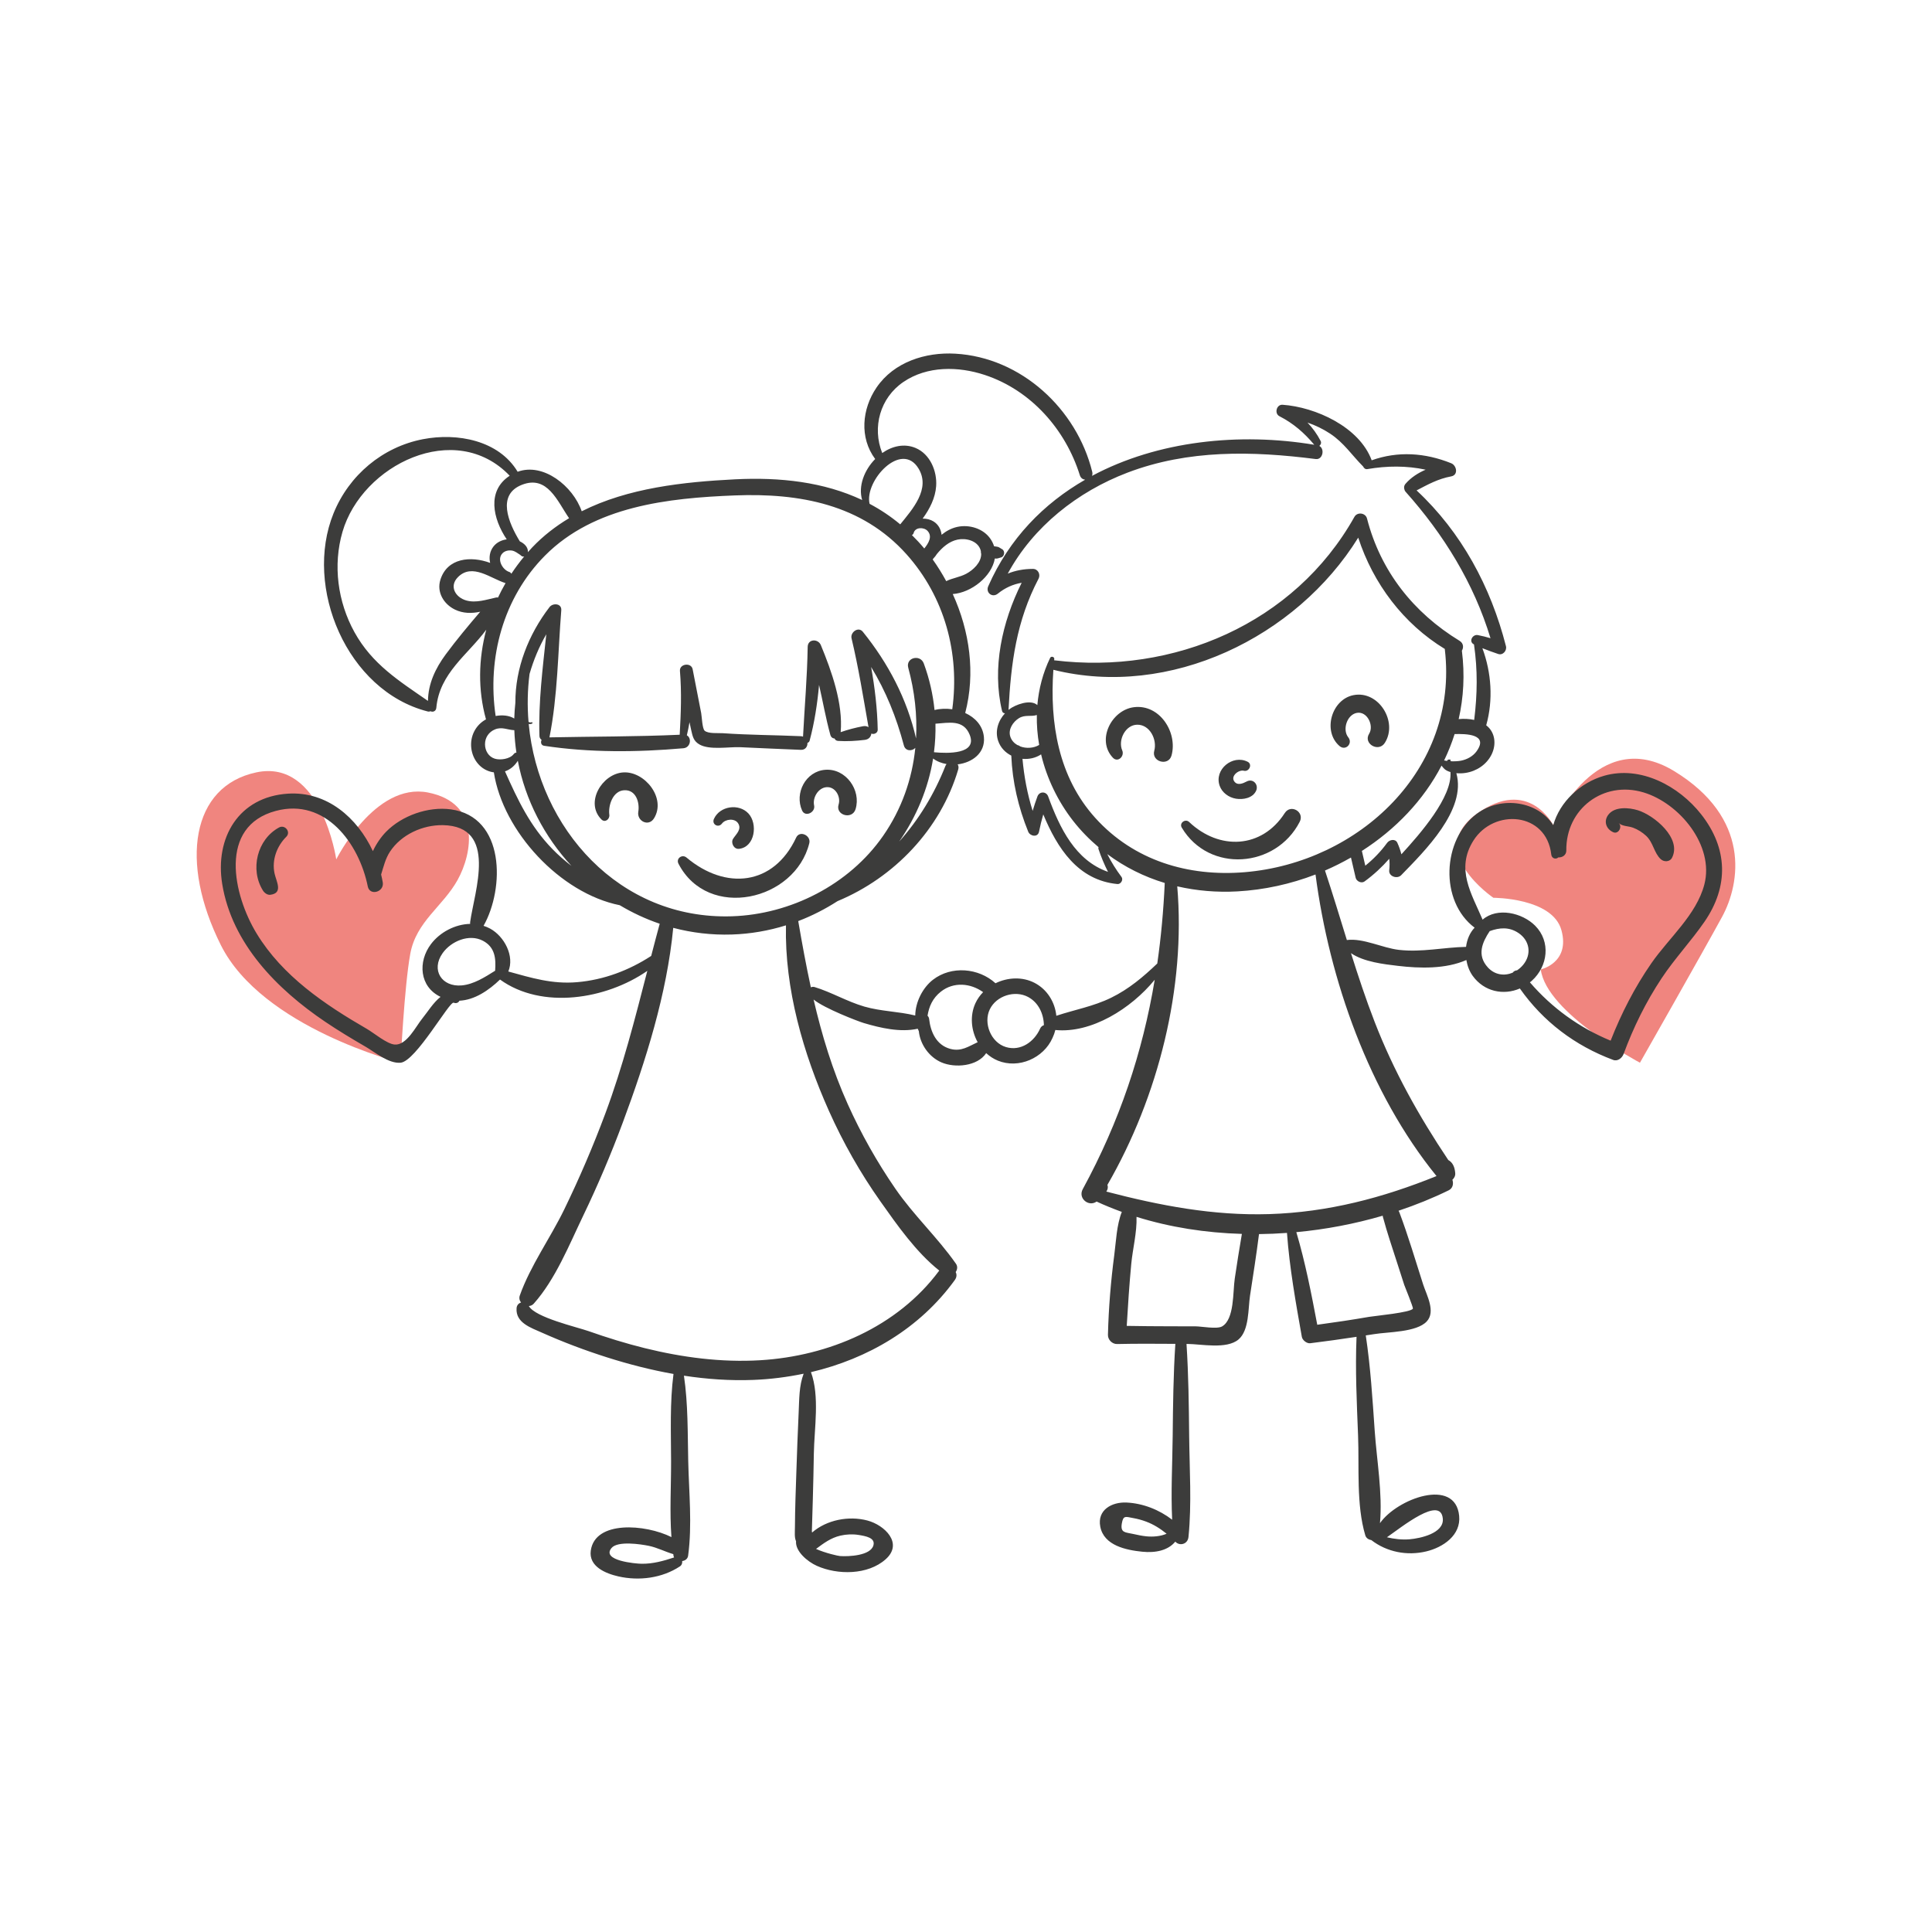 <?xml version="1.0" encoding="utf-8"?>
<!-- Generator: Adobe Illustrator 16.0.0, SVG Export Plug-In . SVG Version: 6.00 Build 0)  -->
<!DOCTYPE svg PUBLIC "-//W3C//DTD SVG 1.1//EN" "http://www.w3.org/Graphics/SVG/1.1/DTD/svg11.dtd">
<svg version="1.1" id="Layer_1" xmlns="http://www.w3.org/2000/svg" xmlns:xlink="http://www.w3.org/1999/xlink" x="0px" y="0px"
	 width="350px" height="350px" viewBox="0 0 350 350" enable-background="new 0 0 350 350" xml:space="preserve">
<g>
	<path fill="#F0857F" d="M72.572,192.52c0,0-25.062-6.301-32.566-21.313c-7.503-15.011-5.348-28.795,6.441-31.286
		s14.47,15.763,14.47,15.763s6.969-14.017,16.62-12.114c9.651,1.903,8.042,11.017,5.361,15.842
		c-2.681,4.825-7.505,7.505-8.578,13.403C73.247,178.713,72.572,192.52,72.572,192.52z"/>
	<path fill="#F0857F" d="M279.126,175.624c0,0,5.354-1.2,3.745-7.098c-1.607-5.897-12.331-5.885-12.331-5.885
		s-12.452-8.438-3.01-15.215c9.444-6.778,13.854,2.065,13.854,2.065s7.999-18.269,21.898-9.803
		c13.9,8.466,12.045,20.24,8.684,26.416c-3.361,6.176-14.872,26.417-14.872,26.417S280.137,183.543,279.126,175.624z"/>
	<g>
		<path fill="#3C3C3B" d="M308.184,147.522c-4.029-5.125-10.975-8.88-17.588-6.984c-4.295,1.231-8.037,4.721-9.211,8.952
			c-2.694-4.262-9.304-5.446-13.854-2.065c-6.257,4.649-6.797,15.832-0.391,20.631c-0.872,0.912-1.387,2.154-1.552,3.479
			c-4.09,0.08-7.984,1.013-12.15,0.544c-2.994-0.336-6.459-2.169-9.441-1.785c-1.304-4.202-2.577-8.414-3.963-12.589
			c1.616-0.698,3.188-1.487,4.707-2.355c0.279,1.226,0.563,2.45,0.853,3.673c0.151,0.639,1.045,1.071,1.612,0.656
			c1.678-1.228,3.134-2.583,4.47-4.102c0.079,0.669,0.076,1.348-0.005,2.082c-0.123,1.122,1.449,1.629,2.162,0.896
			c4.243-4.371,11.877-11.839,9.999-18.485c0.551,0.052,1.11,0.035,1.663-0.049c1.979-0.301,3.787-1.489,4.697-3.293
			c0.919-1.821,0.709-4.064-0.949-5.335c1.284-4.58,0.951-9.523-0.696-13.966c0.932,0.381,1.874,0.709,2.86,1.047
			c0.855,0.292,1.616-0.608,1.412-1.412c-2.752-10.769-8.049-20.628-16.191-28.22c2.062-1.075,3.863-2.093,6.271-2.542
			c1.333-0.248,0.998-1.977,0-2.379c-4.732-1.909-9.664-2.23-14.405-0.533c-2.226-6.049-10.189-9.651-16.148-10.062
			c-1.097-0.075-1.528,1.582-0.563,2.076c2.529,1.295,4.497,3.014,6.306,5.171c-13.491-2.255-28.353-0.742-40.267,5.64
			c0.088-0.208,0.113-0.457,0.045-0.738c-2.809-11.378-12.854-20.72-24.799-21.404c-5.404-0.31-11.12,1.503-14.273,6.126
			c-2.658,3.897-3.126,9.094-0.248,12.956c-1.972,2.003-3.108,4.916-2.357,7.43c-6.925-3.272-14.87-4.165-23.048-3.75
			c-9.313,0.471-19.352,1.552-27.759,5.788c-1.571-4.558-6.959-8.865-11.607-7.159c-3.424-5.708-10.944-7.096-17.141-5.902
			c-7.351,1.417-13.404,6.526-16.21,13.428c-5.442,13.378,2.416,32.152,17.044,35.896c0.201,0.051,0.373,0.026,0.521-0.035
			c0.414,0.207,0.996,0.009,1.052-0.617c0.561-6.293,5.717-9.624,9.047-14.156c-1.41,5.289-1.533,10.895-0.048,16.243
			c-1.894,1.028-2.918,3.068-2.662,5.223c0.254,2.136,1.736,3.984,3.912,4.352c0.06,0.01,0.116,0.009,0.176,0.017
			c0,0.003-0.001,0.006-0.001,0.008c1.647,10.689,12.015,21.903,22.806,24.068c2.276,1.357,4.697,2.494,7.241,3.357
			c-0.53,1.944-1.039,3.887-1.542,5.829c-4.039,2.627-8.577,4.338-13.404,4.755c-4.547,0.395-8.303-0.785-12.482-1.933
			c1.167-2.788-0.714-6.358-3.292-7.771c-0.386-0.211-0.787-0.373-1.193-0.503c3.82-6.765,3.935-19.76-5.922-21.098
			c-4.107-0.558-8.873,1.124-11.755,4.079c-0.868,0.891-1.74,2.129-2.372,3.485c-2.818-6.031-8.295-10.85-15.357-10.411
			c-8.977,0.558-13.302,8.023-11.935,16.386c1.767,10.804,9.936,19.054,18.655,24.941c2.385,1.61,4.854,3.093,7.343,4.537
			c1.686,0.979,4.153,3.08,6.319,2.88c2.757-0.256,8.864-11.199,9.614-10.872c0.444,0.192,0.881-0.005,1.035-0.36
			c2.752-0.133,5.295-1.854,7.356-3.836c7.593,5.483,19.229,3.598,26.688-1.575c-2.239,8.692-4.441,17.348-7.606,25.837
			c-2.204,5.91-4.691,11.711-7.446,17.385c-2.514,5.176-6.135,10.189-8.05,15.59c-0.171,0.479-0.046,0.927,0.227,1.271
			c-0.463,0.146-0.774,0.499-0.813,1.038c-0.191,2.636,2.603,3.535,4.616,4.433c3.851,1.719,7.808,3.21,11.828,4.484
			c3.917,1.241,7.927,2.271,11.985,2.99c-0.677,5.228-0.451,10.548-0.437,15.809c0.013,4.498-0.277,9.198,0.063,13.743
			c-4.741-2.361-13.834-3.04-14.609,2.441c-0.409,2.902,2.713,4.162,5.003,4.682c3.752,0.851,7.919,0.316,11.148-1.82
			c0.341-0.225,0.453-0.605,0.407-0.959c0.524-0.07,0.995-0.39,1.074-0.966c0.759-5.584,0.147-11.493,0.021-17.121
			c-0.115-5.156-0.021-10.384-0.778-15.498c4.161,0.635,8.368,0.93,12.58,0.767c3.067-0.119,6.118-0.505,9.107-1.127
			c-0.842,2.238-0.784,4.544-0.902,6.998c-0.172,3.593-0.294,7.188-0.417,10.78c-0.112,3.315-0.24,6.637-0.258,9.952
			c-0.005,1.05-0.12,1.898,0.199,2.623c-0.149,1.809,2.048,3.688,3.776,4.46c3.735,1.674,9.238,1.683,12.461-1.196
			c3.257-2.905-0.215-6.194-3.294-7.016c-3.36-0.896-7.383-0.14-10.036,2.174c-0.012-0.068-0.022-0.136-0.04-0.216
			c0.016-0.552,0.033-1.105,0.049-1.658c0.041-1.382,0.082-2.765,0.124-4.146c0.082-2.765,0.137-5.527,0.185-8.293
			c0.079-4.566,1.085-10.383-0.523-14.741c10.296-2.424,19.713-7.919,26.055-16.682c0.379-0.524,0.378-1.035,0.164-1.451
			c0.303-0.442,0.392-1.017,0.047-1.509c-3.329-4.76-7.664-8.775-10.986-13.609c-3.317-4.824-6.207-9.947-8.609-15.288
			c-2.782-6.185-4.695-12.515-6.195-18.968c1.973,1.622,8.096,3.966,9.102,4.263c3.036,0.898,6.613,1.732,9.763,1.029
			c0.062,0.15,0.125,0.3,0.201,0.444c0.242,2.401,1.863,4.681,4.074,5.645c2.444,1.067,6.531,0.742,8.129-1.668
			c0.609,0.563,1.311,1.028,2.097,1.352c3.791,1.554,8.309-0.454,9.919-4.112c0.222-0.463,0.391-0.941,0.51-1.43
			c6.513,0.646,13.713-3.858,18.004-9.102c-2.203,13.189-6.348,25.646-13.038,37.935c-0.902,1.656,1.069,3.269,2.509,2.246
			c1.488,0.689,3.016,1.308,4.568,1.872c-0.944,2.401-1.033,5.267-1.361,7.765c-0.633,4.818-1.031,9.658-1.152,14.518
			c-0.021,0.88,0.776,1.675,1.655,1.655c3.518-0.079,7.037-0.053,10.556-0.031c-0.362,5.553-0.426,11.136-0.481,16.695
			c-0.051,5-0.338,10.131-0.097,15.161c-2.369-1.82-5.308-2.974-8.277-3.11c-2.63-0.119-5.34,1.322-4.742,4.385
			c0.665,3.412,4.676,4.225,7.582,4.523c2.424,0.25,4.688-0.221,6.008-1.827c0.713,0.826,2.249,0.545,2.389-0.857
			c0.602-6.012,0.184-12.236,0.122-18.274c-0.056-5.556-0.12-11.135-0.481-16.683c0.035,0,0.07,0,0.105,0
			c2.549,0.012,7.151,1.021,9.32-0.812c1.953-1.654,1.729-5.61,2.076-7.887c0.57-3.729,1.16-7.456,1.633-11.197
			c1.689-0.018,3.38-0.093,5.068-0.215c0.454,6.302,1.593,12.619,2.69,18.824c0.108,0.61,0.893,1.241,1.526,1.162
			c2.802-0.346,5.595-0.737,8.386-1.162c-0.251,5.943,0.042,11.925,0.276,17.858c0.228,5.764-0.347,12.562,1.311,18.108
			c0.147,0.493,0.605,0.784,1.079,0.849c2.815,2.179,6.493,2.895,9.972,2.057c3.038-0.73,6.299-2.921,5.952-6.439
			c-0.691-7.032-11.26-3.111-14.346,1.325c0.487-5.415-0.586-11.425-0.952-16.707c-0.399-5.77-0.756-11.582-1.62-17.307
			c0.502-0.08,1.005-0.146,1.506-0.23c2.524-0.418,7.667-0.316,9.531-2.292c1.686-1.785-0.021-4.786-0.646-6.721
			c-1.401-4.352-2.688-8.762-4.3-13.039c-0.042-0.112-0.093-0.212-0.148-0.305c3.147-1.053,6.192-2.285,9.079-3.699
			c0.764-0.375,0.906-1.206,0.67-1.911c0.334-0.299,0.551-0.713,0.515-1.188c-0.087-1.157-0.487-1.963-1.261-2.389
			c-5.319-7.95-9.878-16.084-13.356-25.067c-1.582-4.084-2.954-8.236-4.27-12.408c2.331,1.604,6.025,2.007,8.502,2.301
			c3.95,0.468,8.642,0.598,12.399-1.058c0.182,1.063,0.57,2.07,1.158,2.882c2.077,2.859,5.571,3.559,8.535,2.276
			c4.214,5.983,9.965,10.351,16.904,12.94c0.821,0.307,1.62-0.351,1.886-1.07c1.776-4.824,4.044-9.425,6.885-13.714
			c2.374-3.582,5.328-6.709,7.764-10.238C313.199,160.577,313.045,153.706,308.184,147.522z M76.503,184.512
			c-1.175,1.436-2.825,4.898-5.012,4.717c-1.417-0.117-3.764-2.105-5.014-2.827c-7.657-4.426-15.293-9.577-19.982-17.282
			c-4.274-7.022-6.99-19.434,3.483-22.221c8.983-2.392,15.08,5.895,16.647,13.682c0.36,1.787,3.024,1.016,2.714-0.749
			c-0.082-0.468-0.183-0.937-0.297-1.403c0.442-1.398,0.761-2.85,1.604-4.136c2.03-3.099,5.917-4.869,9.582-4.809
			c10.064,0.167,5.7,12.045,4.942,17.574c-0.014,0.107-0.012,0.21-0.003,0.312c-2.727,0.061-5.469,1.512-7.094,3.663
			c-2.397,3.173-2.106,7.718,1.73,9.554c0.003,0.002,0.005,0.002,0.007,0.003C78.484,181.63,77.443,183.36,76.503,184.512z
			 M89.697,175.858c-1.858,1.164-3.87,2.46-6.041,2.657c-3.614,0.33-5.648-2.781-3.469-5.849c1.534-2.159,4.802-3.559,7.31-2.233
			C89.712,171.606,89.859,173.697,89.697,175.858z M152.245,278.194c1.072-0.248,2.241-0.302,3.332-0.121
			c1.236,0.207,3.027,0.498,2.651,1.879c-0.515,1.888-4.502,2.05-6.054,1.941c-0.35-0.024-2.63-0.524-4.342-1.291
			C149.214,279.575,150.504,278.597,152.245,278.194z M207.706,278.323c-0.804-0.077-1.61-0.25-2.396-0.426
			c-1.448-0.325-2.372-0.18-2.082-1.9c0.26-1.544,0.703-1.222,2.071-0.982c0.781,0.137,1.574,0.355,2.315,0.632
			c1.391,0.517,2.601,1.292,3.727,2.204C210.208,278.345,208.826,278.432,207.706,278.323z M261.38,275.139
			c0.221,2.634-4.097,3.558-6.029,3.717c-1.404,0.114-2.766-0.05-4.1-0.364C253.9,276.676,261.021,270.85,261.38,275.139z
			 M225.509,158.004c-10.22,0.857-20.092-2.084-27.083-9.826c-6.713-7.434-8.269-17.218-7.599-26.838
			c21.076,5.254,44.015-5.851,55.229-23.94c2.704,8.314,8.177,15.599,15.69,20.168c0.002,0.039-0.002,0.074,0.002,0.115
			C264.291,139.377,246.194,156.27,225.509,158.004z M188.605,136.661c1.036,4.357,3.044,8.518,5.805,12.054
			c1.391,1.782,2.943,3.354,4.603,4.761c-0.042,0.096-0.059,0.204-0.018,0.323c0.485,1.451,1.058,2.813,1.732,4.148
			c-5.919-2.076-8.738-7.916-10.84-13.66c-0.351-0.96-1.594-0.953-1.948,0c-0.324,0.871-0.608,1.738-0.865,2.612
			c-0.96-3.073-1.55-6.19-1.843-9.431C186.412,137.575,187.623,137.319,188.605,136.661z M184.796,135.209
			c-0.141-0.13-0.314-0.205-0.5-0.24c-0.584-0.338-1.052-0.845-1.272-1.529c-0.421-1.301,0.482-2.657,1.554-3.328
			c1.096-0.687,2.174-0.235,3.254-0.58c-0.036,1.812,0.107,3.627,0.424,5.42C187.273,135.55,185.906,135.636,184.796,135.209z
			 M253.875,154.765c-0.172-0.681-0.401-1.355-0.725-2.072c-0.367-0.813-1.439-0.58-1.861,0c-1.174,1.607-2.461,2.928-3.953,4.136
			c-0.203-0.892-0.406-1.784-0.619-2.674c6.094-3.9,11.167-9.179,14.432-15.46c0.361,0.483,0.616,0.82,1.396,1.101
			c0.071,0.025,0.145,0.038,0.217,0.06C263.119,144.367,257.342,150.985,253.875,154.765z M267.494,136.103
			c-0.657,0.912-1.73,1.484-2.819,1.701c-0.473,0.095-1.154,0.136-1.826,0.107c-0.032-0.05-0.06-0.1-0.092-0.149
			c0.04-0.069,0.014-0.18-0.093-0.18c-0.032,0-0.055,0.015-0.074,0.032c-0.185-0.075-0.409,0.049-0.43,0.239
			c-0.19-0.024-0.377-0.052-0.546-0.09c0.744-1.539,1.383-3.133,1.902-4.779C265.527,132.929,269.75,132.963,267.494,136.103z
			 M204.252,85.624c11.028-4.197,22.596-3.93,34.104-2.464c1.287,0.164,1.673-1.847,0.651-2.378c0.259-0.194,0.414-0.56,0.24-0.895
			c-0.645-1.248-1.451-2.349-2.381-3.332c1.434,0.492,2.807,1.152,4.102,2.006c2.488,1.64,3.944,3.911,5.99,5.963
			c0.104,0.279,0.402,0.52,0.736,0.462c3.566-0.613,7.118-0.64,10.574,0.101c-1.385,0.603-2.662,1.421-3.636,2.548
			c-0.298,0.344-0.326,0.745-0.195,1.075c0.028,0.122,0.079,0.243,0.184,0.359c6.943,7.775,12.377,16.591,15.399,26.551
			c-0.748-0.223-1.499-0.421-2.302-0.568c-0.957-0.177-1.706,1.181-0.71,1.684c0.007,0.003,0.014,0.005,0.02,0.009
			c0.679,4.648,0.609,9.026,0.037,13.677c-0.914-0.202-1.885-0.238-2.813-0.149c0.891-3.902,1.131-8.055,0.582-12.395
			c0.339-0.56,0.31-1.342-0.421-1.788c-8.354-5.101-14.31-12.609-16.767-22.161c-0.265-1.031-1.756-1.228-2.277-0.297
			c-10.859,19.356-32.795,28.634-54.371,25.989c-0.011-0.001-0.018,0.003-0.028,0.002c0.008-0.084,0.014-0.168,0.022-0.252
			c0.039-0.39-0.574-0.546-0.742-0.201c-1.326,2.735-2.065,5.632-2.324,8.564c-1.256-1.129-4.01-0.061-5.103,0.775
			c-0.043,0.033-0.078,0.072-0.12,0.106c0.441-8.497,1.43-16.122,5.438-23.772c0.409-0.782-0.093-1.786-1.023-1.782
			c-1.676,0.007-3.162,0.289-4.551,0.853C187.19,95.398,195.215,89.063,204.252,85.624z M166.401,84.879
			c2.232,3.687-1.108,7.388-3.315,10.114c-1.75-1.458-3.605-2.692-5.552-3.722C156.554,87.127,163.295,79.75,166.401,84.879z
			 M168.039,96.182c0.924,1.011,0.171,2.225-0.596,3.183c-0.719-0.87-1.473-1.67-2.244-2.434c0.147-0.067,0.27-0.188,0.32-0.383
			C165.791,95.481,167.38,95.46,168.039,96.182z M133.139,89.75c11.696-0.457,22.993,1.612,31.096,10.677
			c6.895,7.714,9.659,17.935,8.276,28.063c-1.084-0.154-2.195-0.117-3.211,0.137c-0.283-2.799-0.911-5.623-1.946-8.433
			c-0.639-1.734-3.317-1.066-2.814,0.776c1.154,4.236,1.643,8.558,1.412,12.804c-1.631-7.149-5.045-13.634-9.642-19.325
			c-0.815-1.009-2.303,0.1-2.043,1.189c1.27,5.337,2.126,10.708,3.075,16.1c-0.253-0.173-0.591-0.257-1.015-0.174
			c-1.332,0.258-2.729,0.609-4.031,1.073c0.455-5.192-1.652-11.074-3.59-15.769c-0.496-1.199-2.363-1.148-2.386,0.323
			c-0.084,5.443-0.563,10.831-0.843,16.256c-0.118-0.042-0.244-0.073-0.388-0.08c-4.699-0.207-9.429-0.21-14.12-0.54
			c-0.811-0.058-2.687,0.127-3.324-0.461c-0.428-0.396-0.502-2.578-0.618-3.179c-0.516-2.649-1.032-5.299-1.547-7.948
			c-0.25-1.283-2.412-1.009-2.302,0.312c0.323,3.887,0.176,7.682-0.044,11.553c-7.871,0.359-15.725,0.313-23.597,0.476
			c1.5-7.468,1.539-15.438,2.143-23.022c0.101-1.266-1.523-1.367-2.13-0.577c-3.804,4.951-6.214,11.062-6.188,17.336
			c-0.101,0.953-0.175,1.904-0.198,2.851c-0.948-0.588-2.216-0.672-3.374-0.46c-1.559-10.492,1.354-21.415,8.936-29.052
			C107.649,91.661,121.112,90.22,133.139,89.75z M177.752,100.344c0.022,1.561-1.447,2.928-2.72,3.604
			c-1.168,0.62-2.478,0.766-3.615,1.331c-0.74-1.359-1.553-2.676-2.45-3.929c0.043-0.061,0.088-0.121,0.132-0.181
			c0.235-0.244,0.447-0.518,0.633-0.816c0.994-1.202,2.195-2.272,3.749-2.6c1.503-0.317,3.552,0.182,4.127,1.788
			c0.038,0.106,0.065,0.211,0.088,0.316C177.686,100.023,177.702,100.19,177.752,100.344z M169.198,136.276
			c0.215-1.702,0.314-3.427,0.268-5.169c2.401-0.157,5.072-0.826,6.205,2.008C177.09,136.661,171.685,136.511,169.198,136.276z
			 M171.478,138.416c-0.083,0.102-0.157,0.217-0.212,0.355c-2.029,5.133-4.85,9.747-8.375,13.69c3.115-4.501,5.28-9.625,6.15-15.049
			C169.731,137.94,170.581,138.264,171.478,138.416z M92.262,103.616c-1.261-0.401-2.319-2.333-1.197-3.419
			c0.425-0.412,1.074-0.546,1.648-0.462c0.617,0.091,1.033,0.487,1.526,0.784c0.066,0.058,0.13,0.117,0.196,0.172
			c0.153,0.129,0.342,0.157,0.523,0.129c-0.833,0.998-1.609,2.041-2.324,3.125C92.567,103.8,92.447,103.676,92.262,103.616z
			 M94.548,87.826c4.621-1.81,6.404,2.947,8.546,6.052c-2.412,1.445-4.667,3.175-6.685,5.296c-0.264,0.278-0.518,0.566-0.772,0.853
			c0.053-0.913-0.655-1.572-1.467-1.958C92.098,94.682,89.963,89.62,94.548,87.826z M80.746,118.552
			c-1.881,2.548-3.178,5.315-3.215,8.425c-5.228-3.622-10.104-6.634-13.322-12.461c-3.032-5.49-3.923-12.122-2.162-18.176
			c3.531-12.134,20.438-20.453,30.291-10.155c-4.175,2.711-3.06,7.79-0.542,11.523c-0.933,0.125-1.818,0.546-2.408,1.307
			c-0.673,0.868-0.825,1.957-0.593,2.959c-3.494-1.297-7.765-0.915-9.012,3.043c-0.713,2.263,0.602,4.437,2.649,5.422
			c1.461,0.704,3.033,0.711,4.565,0.381C84.852,113.336,82.683,115.928,80.746,118.552z M84.469,108.779
			c-1.987-0.564-3.135-2.578-1.521-4.213c2.608-2.643,5.973,0.26,8.637,1.072c-0.495,0.853-0.95,1.728-1.37,2.619
			c-0.105-0.028-0.215-0.04-0.334-0.015C88.146,108.615,86.251,109.285,84.469,108.779z M89.62,137.438
			c-1.122-0.36-1.751-1.451-1.757-2.596c-0.007-1.226,0.696-2.264,1.837-2.716c1.25-0.496,2.218,0.095,3.444,0.153
			c0.011,0,0.021-0.004,0.031-0.004c0.046,1.368,0.179,2.723,0.377,4.063c-0.173,0.012-0.349,0.089-0.487,0.271
			C92.385,137.505,90.618,137.757,89.62,137.438z M100.084,153.823c-4.077-4.19-6.271-8.882-8.603-14.085
			c0.96-0.325,1.752-0.992,2.327-1.917c1.356,7.137,4.813,13.734,9.709,19.036C102.315,155.929,101.162,154.932,100.084,153.823z
			 M95.782,131.154c0.202,0.042,0.419,0.022,0.627-0.08c0.126-0.062,0.038-0.276-0.097-0.229c-0.199,0.069-0.397,0.028-0.564-0.074
			c-0.243-2.862-0.188-5.771,0.182-8.679c0.724-2.506,1.711-4.896,3.035-7.187c-0.652,6.125-1.442,12.367-1.24,18.44
			c0.011,0.306,0.172,0.537,0.389,0.693c-0.206,0.417-0.103,0.985,0.458,1.07c8.312,1.26,16.862,1.177,25.224,0.445
			c1.317-0.115,1.553-1.845,0.633-2.341c0.186-0.79,0.348-1.583,0.48-2.381c0.097,0.457,0.187,0.915,0.293,1.369
			c0.272,1.18,0.407,2.006,1.457,2.637c1.837,1.104,5.374,0.433,7.447,0.525c3.66,0.164,7.321,0.34,10.982,0.479
			c0.831,0.031,1.223-0.622,1.188-1.265c0.181-0.057,0.339-0.183,0.397-0.403c0.875-3.262,1.398-6.673,1.706-10.09
			c0.691,2.992,1.206,6.004,2.046,9.046c0.122,0.444,0.438,0.642,0.773,0.664c0.085,0.225,0.287,0.406,0.613,0.43
			c1.579,0.112,3.279,0.003,4.851-0.186c0.757-0.091,1.134-0.604,1.188-1.141c0.466,0.199,1.167-0.082,1.157-0.703
			c-0.067-3.796-0.527-7.603-1.194-11.363c2.678,4.391,4.583,9.128,5.932,14.21c0.286,1.076,1.493,1.073,2.074,0.445
			c-0.573,5.627-2.454,11.079-5.854,15.965c-6.128,8.806-16.729,14.206-27.388,14.544
			C112.177,166.644,97.563,150.023,95.782,131.154z M116.228,283.29c-1.049-0.012-7.333-0.55-5.454-2.846
			c1.103-1.348,5.327-0.695,6.752-0.403c1.552,0.318,2.954,1.067,4.448,1.505c0.015,0.095,0.023,0.191,0.038,0.287
			c0.019,0.114,0.058,0.216,0.106,0.311C120.196,282.782,118.279,283.316,116.228,283.29z M150.169,201.251
			c2.573,5.756,5.703,11.271,9.343,16.418c3.024,4.276,6.463,9.193,10.647,12.508c-0.014,0.018-0.03,0.03-0.044,0.05
			c-7.54,10.152-19.983,15.45-32.39,16.193c-7.038,0.422-14.09-0.504-20.917-2.19c-3.457-0.854-6.86-1.913-10.218-3.094
			c-2.04-0.718-9.661-2.469-10.785-4.535c0.328-0.022,0.645-0.155,0.895-0.437c3.915-4.39,6.413-10.648,8.947-15.92
			c2.651-5.513,5.046-11.154,7.177-16.888c4.172-11.22,7.984-23.274,9.138-35.267c3.378,0.893,6.938,1.325,10.615,1.208
			c3.388-0.107,6.677-0.686,9.806-1.66C142.131,179.152,145.521,190.851,150.169,201.251z M177.112,188.803
			c-1.632,0.741-2.957,1.76-4.979,1.205c-2.507-0.688-3.556-3.065-3.816-5.426c-0.027-0.246-0.139-0.435-0.286-0.57
			c0.264-1.658,0.911-3.184,2.427-4.375c2.321-1.822,5.388-1.525,7.643,0.098c-0.567,0.582-1.045,1.252-1.392,2.002
			C175.671,183.992,175.927,186.664,177.112,188.803z M188.425,186.346c-1.053,2.357-3.496,4.145-6.188,3.339
			c-2.724-0.815-4.138-4.339-2.92-6.848c1.191-2.453,4.55-3.511,6.943-2.22c1.883,1.016,2.809,3.054,2.851,5.105
			C188.826,185.81,188.576,186.006,188.425,186.346z M201.305,180.744c-3.244,1.588-6.609,2.165-9.941,3.276
			c-0.243-2.45-1.637-4.771-3.951-5.969c-2.207-1.142-4.874-0.999-7.069,0.075c-3.052-2.783-7.988-3.217-11.331-0.634
			c-1.845,1.425-3.176,4.013-3.208,6.479c-3.01-0.747-6.187-0.741-9.212-1.617c-3.134-0.907-5.949-2.605-9.04-3.546
			c-0.199-0.061-0.45-0.036-0.66,0.057c-0.861-3.958-1.591-7.959-2.285-12.002c2.507-0.956,4.89-2.18,7.124-3.616
			c10.274-4.27,18.656-13.033,21.854-23.838c0.112-0.38,0.057-0.698-0.097-0.938c2.621-0.312,5.031-2.049,4.754-4.952
			c-0.195-2.054-1.586-3.527-3.387-4.353c1.883-7.191,0.813-14.827-2.257-21.548c3.357-0.239,7.072-3.172,7.625-6.443
			c0.099,0.011,0.197,0.021,0.29,0.019c0.283-0.006,0.52-0.147,0.793-0.201c0.682-0.133,0.831-1.217,0.198-1.521
			c-0.247-0.119-0.438-0.313-0.705-0.393c-0.179-0.055-0.382-0.064-0.565-0.095c-0.05-0.009-0.102-0.017-0.152-0.026
			c-0.138-0.439-0.344-0.875-0.63-1.302c-1.281-1.911-3.867-2.688-6.054-2.198c-1.063,0.238-2.002,0.75-2.822,1.424
			c-0.116-0.973-0.565-1.855-1.452-2.414c-0.565-0.356-1.277-0.527-1.979-0.517c1.289-1.763,2.296-3.737,2.446-5.888
			c0.188-2.723-1.101-5.811-3.735-6.912c-2.058-0.86-4.241-0.335-6.034,0.921c-1.86-4.643-0.392-10.002,3.838-12.877
			c4.316-2.934,9.95-2.855,14.762-1.26c8.356,2.769,14.61,9.868,17.198,18.157c0.163,0.52,0.554,0.771,0.966,0.811
			c-7.511,4.316-13.747,10.646-17.558,19.3c-0.51,1.161,0.736,2.157,1.739,1.342c1.297-1.054,2.75-1.699,4.316-1.969
			c-3.541,7.083-5.413,15.45-3.551,23.225c0.07,0.295,0.296,0.418,0.53,0.419c-1.229,1.336-1.847,3.206-1.239,4.993
			c0.418,1.23,1.304,2.13,2.381,2.674c0.198,4.769,1.267,9.341,3.066,13.785c0.336,0.828,1.738,1.091,1.958,0
			c0.215-1.07,0.472-2.108,0.769-3.135c2.526,6.085,6.263,11.935,13.438,12.617c0.61,0.058,1.112-0.784,0.737-1.284
			c-0.998-1.333-1.842-2.688-2.579-4.14c3.15,2.348,6.665,4.1,10.411,5.229c-0.226,4.979-0.668,9.834-1.353,14.589
			C207.11,176.974,204.503,179.18,201.305,180.744z M223.688,231.631c-0.359,2.371-0.037,7.366-2.3,8.663
			c-0.928,0.532-3.75-0.01-4.756-0.013l-4.755-0.012c-2.587-0.007-5.174-0.021-7.758-0.072c0.223-3.766,0.47-7.527,0.826-11.283
			c0.249-2.623,1.044-5.677,0.947-8.469c6.078,1.898,12.547,2.9,19.087,3.089C224.508,226.227,224.095,228.93,223.688,231.631z
			 M254.395,232.779c0.096,0.297,1.652,4.051,1.563,4.286c-0.265,0.7-6.977,1.331-7.895,1.49c-3.134,0.543-6.277,1.012-9.428,1.437
			c-1.062-5.615-2.166-11.299-3.792-16.776c5.332-0.493,10.604-1.504,15.646-2.979c0.011,0.073,0.018,0.145,0.038,0.222
			c0.769,2.858,1.723,5.662,2.631,8.479C253.569,230.218,253.982,231.499,254.395,232.779z M260.24,213.055
			c-9.762,3.953-19.677,6.558-30.287,6.89c-10.149,0.318-19.81-1.543-29.528-4.076c0.284-0.412,0.331-0.849,0.194-1.219
			c9.231-15.985,14.211-35.734,12.65-54.082c3.508,0.811,7.173,1.121,10.879,0.917c4.875-0.27,9.672-1.33,14.17-3.063
			C240.807,177.468,248.041,198.047,260.24,213.055z M275.953,174.766c-0.328,0.402-0.711,0.742-1.123,1.016
			c-0.321,0.017-0.621,0.178-0.79,0.426c-1.503,0.633-3.242,0.428-4.501-0.949c-2.021-2.211-1.032-4.524,0.335-6.579
			c1.774-0.645,3.526-0.8,5.234,0.357C277.13,170.406,277.503,172.872,275.953,174.766z M308.759,160.231
			c-1.438,5.515-6.422,9.689-9.591,14.26c-3.036,4.379-5.447,9.093-7.387,14.036c-5.679-2.347-10.627-5.924-14.623-10.566
			c0.119-0.096,0.24-0.187,0.354-0.29c2.911-2.633,3.464-7.078,0.601-9.966c-2.32-2.342-6.863-3.415-9.525-1.099
			c-2.018-4.739-4.915-9.169-1.663-14.327c3.698-5.868,13.231-5.19,14.102,2.531c0.085,0.747,0.874,0.919,1.282,0.515
			c0.694,0.051,1.456-0.403,1.444-1.248c-0.107-7.508,6.692-12.726,13.996-10.521C304.283,145.529,310.592,153.193,308.759,160.231z
			"/>
		<path fill="#3C3C3B" d="M112.868,139.933c-3.808,0.272-6.939,5.457-3.922,8.51c0.666,0.673,1.55-0.048,1.441-0.839
			c-0.229-1.681,0.625-4.313,2.666-4.443c2.165-0.139,2.859,2.228,2.58,3.898c-0.281,1.679,1.859,2.776,2.842,1.198
			C120.749,144.602,116.787,139.651,112.868,139.933z"/>
		<path fill="#3C3C3B" d="M149.507,139.455c-3.569,0.273-5.6,4.243-4.205,7.369c0.575,1.287,2.46,0.338,2.182-0.919
			c-0.306-1.387,0.728-3.176,2.237-3.301c1.628-0.135,2.635,1.75,2.201,3.14c-0.612,1.959,2.467,2.802,3.069,0.847
			C156.056,143.138,153.219,139.17,149.507,139.455z"/>
		<path fill="#3C3C3B" d="M135.57,147.354c-1.741-1.85-5.176-1.342-6.231,0.993c-0.45,0.996,0.799,1.711,1.451,0.848
			c0.627-0.83,2.298-1.005,2.916-0.063c0.727,1.111-0.366,1.983-0.896,2.813c-0.465,0.728,0.13,1.925,1.051,1.832
			C136.794,153.477,137.319,149.211,135.57,147.354z"/>
		<path fill="#3C3C3B" d="M205.416,128.116c-4.067,0.515-6.825,5.947-3.816,9.142c0.91,0.966,2.157-0.26,1.702-1.313
			c-0.803-1.856,0.548-4.635,2.723-4.658c2.307-0.024,3.625,2.739,3.082,4.712c-0.554,2.015,2.577,2.875,3.127,0.862
			C213.376,132.679,210.083,127.524,205.416,128.116z"/>
		<path fill="#3C3C3B" d="M245.207,125.929c-3.989,0.77-5.653,6.534-2.545,9.218c1.108,0.957,2.479-0.469,1.584-1.584
			c-1.097-1.368-0.236-4.073,1.54-4.415c1.904-0.367,3.156,2.319,2.247,3.772c-1.126,1.801,1.706,3.439,2.839,1.66
			C253.291,130.778,249.778,125.046,245.207,125.929z"/>
		<path fill="#3C3C3B" d="M225.859,141.569c-0.683,0.359-1.7,0.811-2.275-0.034c-0.665-0.977,0.841-2.14,1.751-1.907
			c0.947,0.243,1.616-1.162,0.688-1.629c-2.71-1.365-6.11,1.396-5.074,4.346c0.444,1.264,1.652,2.125,2.948,2.344
			c1.302,0.22,3.041-0.1,3.656-1.426C228.065,142.157,227.01,140.964,225.859,141.569z"/>
		<path fill="#3C3C3B" d="M232.743,147.297c-4.146,6.455-11.862,6.795-17.322,1.612c-0.687-0.651-1.837,0.181-1.331,1.027
			c4.942,8.27,17.038,7.348,21.365-1.056C236.38,147.084,233.84,145.591,232.743,147.297z"/>
		<path fill="#3C3C3B" d="M144.229,151.739c-4.09,8.752-12.808,9.547-19.854,3.619c-0.796-0.67-1.962,0.156-1.458,1.125
			c5.359,10.305,21.111,6.729,23.697-3.739C146.953,151.37,144.88,150.35,144.229,151.739z"/>
		<path fill="#3C3C3B" d="M50.558,149.902c-3.978,2.146-5.313,7.61-2.921,11.433c0.262,0.419,0.8,0.832,1.331,0.764
			c2.385-0.304,1.083-2.398,0.766-3.877c-0.517-2.413,0.411-4.93,2.128-6.629C52.745,150.719,51.625,149.327,50.558,149.902z"/>
		<path fill="#3C3C3B" d="M296.724,146.789c-1.612-0.5-4.209-0.723-5.365,0.812c-0.905,1.201-0.373,2.629,0.925,3.175
			c0.928,0.391,1.67-1.032,0.967-1.663c0.682,0.61,1.737,0.511,2.603,0.835c0.86,0.323,1.68,0.842,2.353,1.466
			c1.312,1.216,1.423,3.105,2.659,4.239c0.583,0.536,1.64,0.512,2.036-0.262C304.715,151.862,299.655,147.698,296.724,146.789z"/>
	</g>
</g>
</svg>
